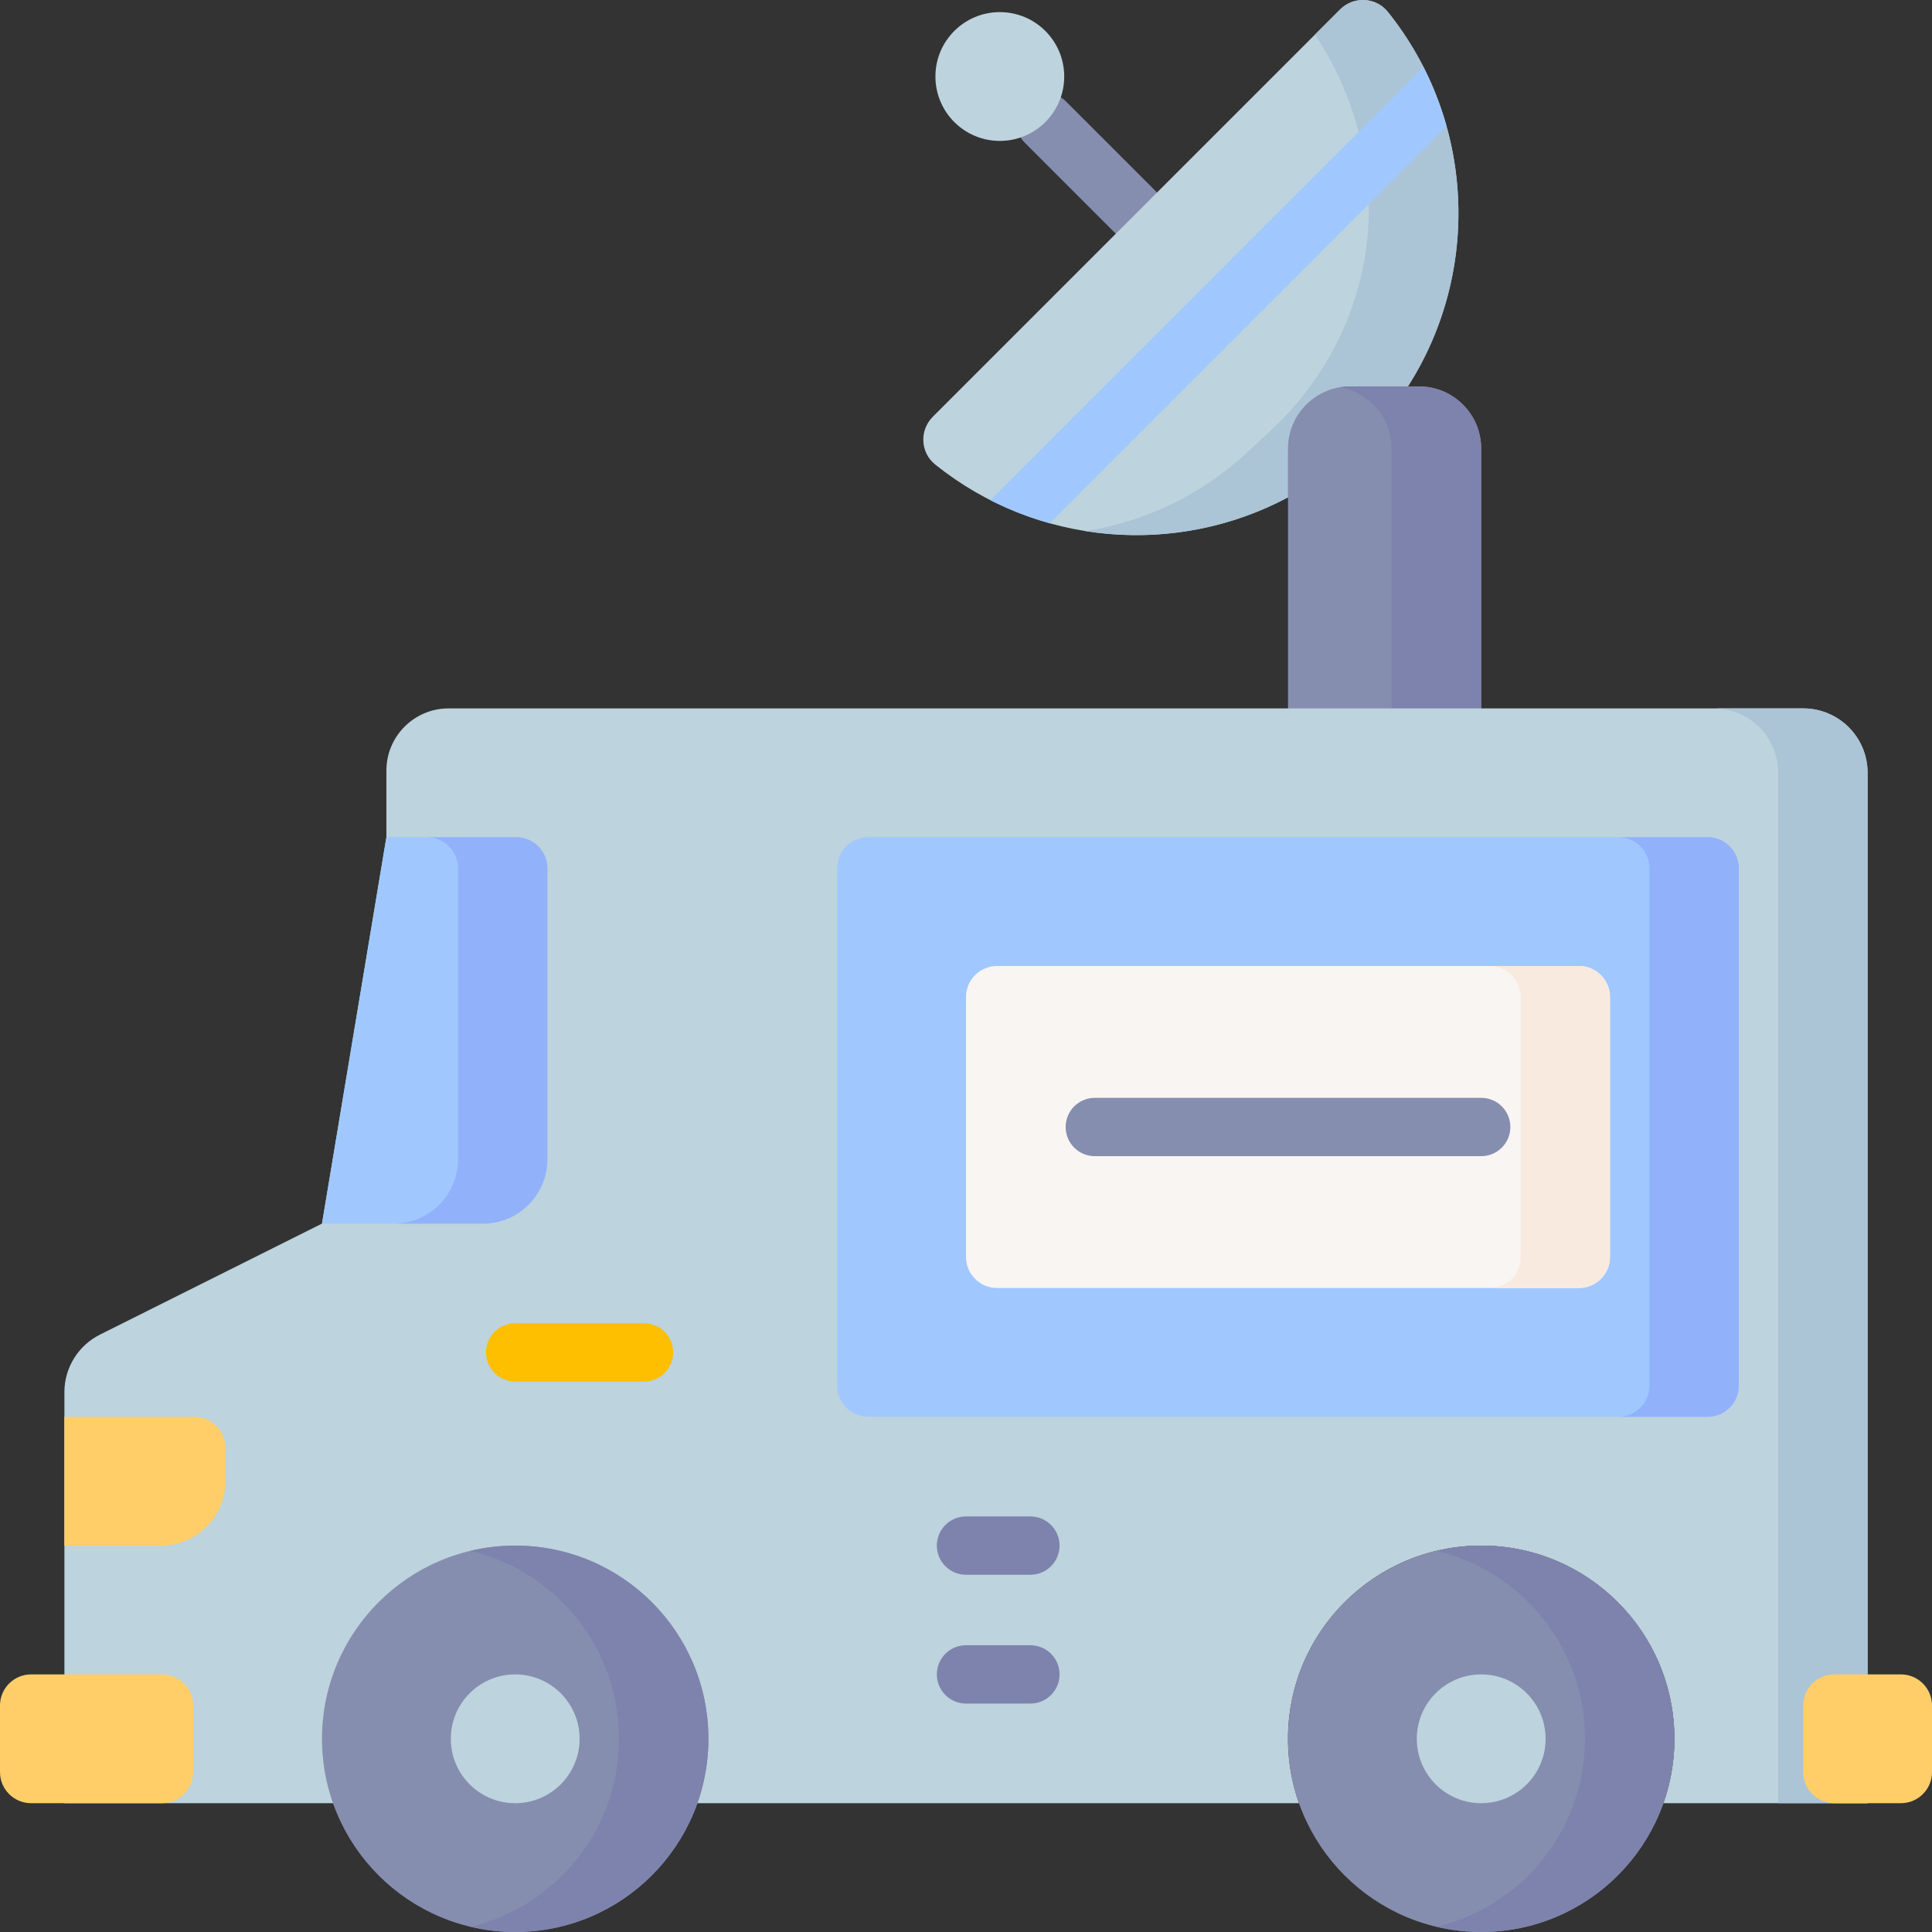 <svg id="Capa_1" enable-background="new 0 0 497 497" height="512" viewBox="0 0 497 497" width="512" xmlns="http://www.w3.org/2000/svg"><rect x="0" y="0" width="497" height="497" fill="#333333" stroke="none"/><g><g><g><path d="m292.343 62.325c-1.919 0-3.839-.732-5.304-2.196l-23.429-23.429c-2.929-2.93-2.929-7.678 0-10.607 2.93-2.928 7.678-2.928 10.607 0l23.429 23.429c2.929 2.93 2.929 7.678 0 10.607-1.464 1.464-3.384 2.196-5.303 2.196z" fill="#868eaf"/></g></g><path d="m331.334 127.933c-28.746 15.344-64.634 12.532-90.762-8.436-3.826-3.07-4.088-8.813-.619-12.282l104.779-104.779c3.469-3.469 9.211-3.207 12.281.619 22.35 27.849 24.073 66.787 5.168 96.345z" fill="#bdd3dd"/><path d="m357.014 3.055c-3.07-3.826-8.813-4.088-12.282-.619l-6.455 6.455c7.618 11.406 12.113 24.28 13.463 37.42 2.48 24.139-7.027 47.972-24.841 64.449l-6.263 5.793c-11.635 10.762-26.116 17.72-41.404 20.064 17.627 2.811 35.987-.082 52.102-8.685l30.847-28.532c18.905-29.558 17.183-68.496-5.167-96.345z" fill="#abc4d6"/><path d="m270.027 134.607 102.091-102.093c-1.458-5.234-3.437-10.352-5.943-15.272l-111.41 111.412c4.918 2.504 10.03 4.495 15.262 5.953z" fill="#a0c8ff"/><path d="m331.333 186.233v-70.833c0-8.837 7.163-16 16-16h17.7c8.837 0 16 7.163 16 16v70.833z" fill="#868eaf"/><circle cx="257.2" cy="19.682" fill="#bdd3dd" r="16.567"/><path d="m365.033 99.4h-17.7c-.916 0-1.808.094-2.682.242 7.557 1.278 13.318 7.837 13.318 15.758v70.833h23.064v-70.833c0-8.836-7.163-16-16-16z" fill="#7d83ad"/><path d="m480.433 463.867v-265.067c0-9.15-7.417-16.567-16.567-16.567h-348.467c-8.837 0-16 7.163-16 16v17.133l-16.567 99.4-57.109 28.554c-5.612 2.806-9.158 8.543-9.158 14.818v105.728h463.868z" fill="#bdd3dd"/><path d="m463.867 182.233h-23c9.15 0 16.567 7.417 16.567 16.567v265.067h23v-265.067c-.001-9.149-7.418-16.567-16.567-16.567z" fill="#abc4d6"/><g fill="#ffce69"><path d="m41.7 463.867h-33.7c-4.418 0-8-3.582-8-8v-17.133c0-4.418 3.582-8 8-8h33.7c4.418 0 8 3.582 8 8v17.133c0 4.418-3.582 8-8 8z"/><path d="m471.867 430.733h17.133c4.418 0 8 3.582 8 8v17.133c0 4.418-3.582 8-8 8h-17.133c-4.418 0-8-3.582-8-8v-17.133c0-4.418 3.581-8 8-8z"/><path d="m41.417 397.6c9.149 0 16.567-7.417 16.567-16.567v-8.567c0-4.418-3.582-8-8-8h-33.417v33.134z"/></g><g><path d="m165.666 355.4h-33.133c-4.142 0-7.5-3.358-7.5-7.5s3.358-7.5 7.5-7.5h33.133c4.142 0 7.5 3.358 7.5 7.5s-3.357 7.5-7.5 7.5z" fill="#fdbf00"/></g><g><path d="m265.067 438.233h-16.567c-4.142 0-7.5-3.358-7.5-7.5s3.358-7.5 7.5-7.5h16.567c4.142 0 7.5 3.358 7.5 7.5 0 4.143-3.358 7.5-7.5 7.5z" fill="#7d83ad"/></g><g><path d="m265.067 405.1h-16.567c-4.142 0-7.5-3.358-7.5-7.5s3.358-7.5 7.5-7.5h16.567c4.142 0 7.5 3.358 7.5 7.5s-3.358 7.5-7.5 7.5z" fill="#7d83ad"/></g><g><circle cx="381.033" cy="447.3" fill="#443737" r="49.7"/><circle cx="381.033" cy="447.3" fill="#bae9f5" r="16.567"/></g><g><circle cx="132.533" cy="447.3" fill="#868eaf" r="49.7"/><circle cx="132.533" cy="447.3" fill="#bdd3dd" r="16.567"/></g><g><circle cx="381.033" cy="447.3" fill="#868eaf" r="49.7"/><circle cx="381.033" cy="447.3" fill="#bdd3dd" r="16.567"/></g><path d="m381.033 397.6c-3.96 0-7.807.477-11.5 1.352 21.901 5.191 38.2 24.86 38.2 48.348s-16.299 43.157-38.2 48.348c3.693.875 7.54 1.352 11.5 1.352 27.449 0 49.7-22.252 49.7-49.7 0-27.449-22.251-49.7-49.7-49.7z" fill="#7d83ad"/><path d="m132.533 397.6c-3.96 0-7.807.477-11.5 1.352 21.901 5.191 38.2 24.86 38.2 48.348s-16.299 43.157-38.2 48.348c3.693.875 7.54 1.352 11.5 1.352 27.449 0 49.7-22.252 49.7-49.7 0-27.449-22.251-49.7-49.7-49.7z" fill="#7d83ad"/><path d="m140.817 298.2v-74.833c0-4.418-3.582-8-8-8h-33.417l-16.567 99.4h41.417c9.149 0 16.567-7.417 16.567-16.567z" fill="#a0c8ff"/><path d="m132.817 215.367h-23c4.418 0 8 3.582 8 8v74.833c0 9.15-7.417 16.567-16.567 16.567h23c9.149 0 16.567-7.417 16.567-16.567v-74.833c0-4.419-3.582-8-8-8z" fill="#91b2fa"/><path d="m439.3 364.467h-215.933c-4.418 0-8-3.582-8-8v-133.1c0-4.418 3.582-8 8-8h215.933c4.418 0 8 3.582 8 8v133.1c0 4.418-3.582 8-8 8z" fill="#a0c8ff"/><path d="m406.167 331.333h-149.667c-4.418 0-8-3.582-8-8v-66.833c0-4.418 3.582-8 8-8h149.667c4.418 0 8 3.582 8 8v66.833c0 4.419-3.582 8-8 8z" fill="#f9f5f3"/><g><g><path d="m381.033 297.417h-99.399c-4.143 0-7.5-3.357-7.5-7.5s3.357-7.5 7.5-7.5h99.399c4.143 0 7.5 3.357 7.5 7.5s-3.357 7.5-7.5 7.5z" fill="#868eaf"/></g></g><path d="m439.3 215.367h-23c4.418 0 8 3.582 8 8v133.1c0 4.418-3.582 8-8 8h23c4.418 0 8-3.582 8-8v-133.1c0-4.419-3.582-8-8-8z" fill="#91b2fa"/><path d="m406.167 248.5h-23c4.418 0 8 3.582 8 8v66.833c0 4.418-3.582 8-8 8h23c4.418 0 8-3.582 8-8v-66.833c0-4.418-3.582-8-8-8z" fill="#f9eae0"/></g></svg>